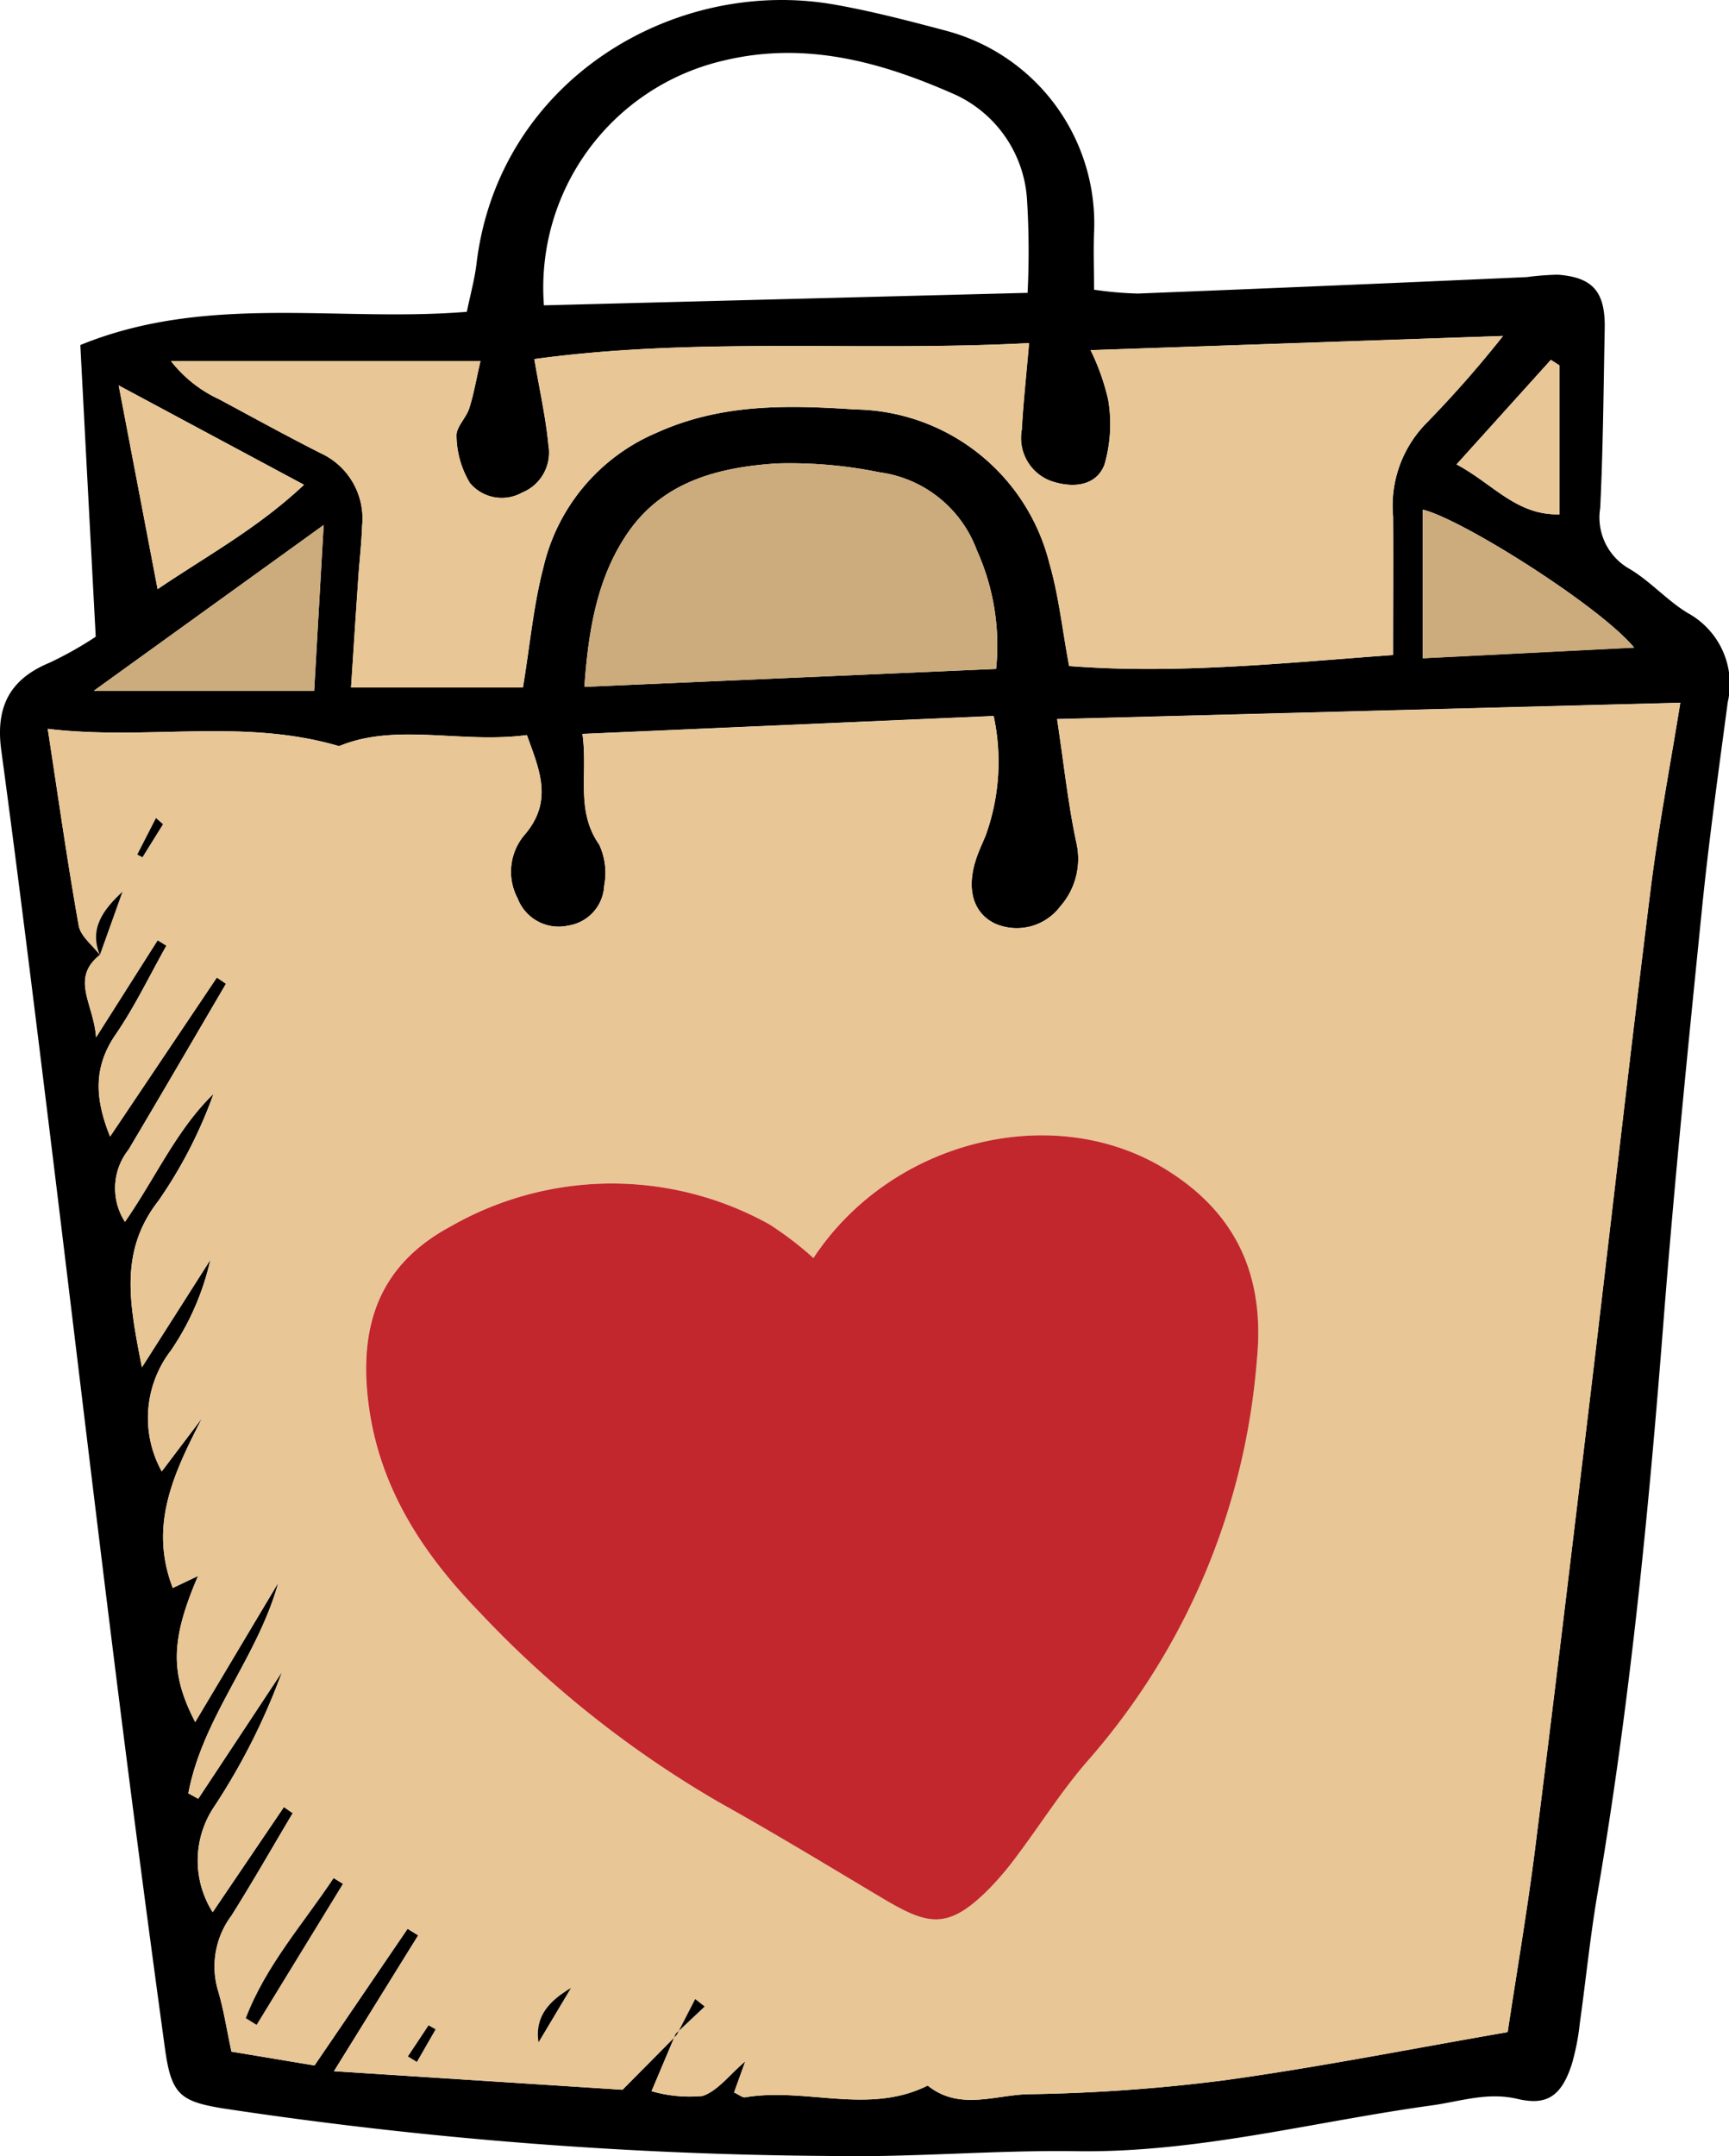 <svg xmlns="http://www.w3.org/2000/svg" width="89.821" height="112" viewBox="0 0 89.821 112">
  <g id="Group_3224" data-name="Group 3224" transform="translate(-41.496 0)">
    <g id="Group_3223" data-name="Group 3223" transform="translate(41.496 0)">
      <path id="Path_67045" data-name="Path 67045" d="M129.183,31.848a4.2,4.2,0,0,1,2.068,4.63c-.48,3.608-.986,7.216-1.349,10.839-.722,7.155-1.443,14.313-2,21.481-.771,9.9-1.745,19.761-3.414,29.548-.383,2.24-.607,4.509-.923,6.762a12.215,12.215,0,0,1-.421,2.135c-.525,1.59-1.249,2.152-2.812,1.781-1.58-.371-2.964.131-4.465.338-6.135.845-12.165,2.468-18.429,2.377-4.318-.063-8.641.341-12.954.247a220.005,220.005,0,0,1-31.427-2.473c-2.212-.368-2.665-.727-2.994-3.126Q48.674,96.252,47.409,86.1c-1.172-9.388-2.28-18.787-3.437-28.18-.779-6.325-1.558-12.648-2.412-18.963-.3-2.228.436-3.674,2.5-4.529a18.867,18.867,0,0,0,2.409-1.355c-.279-5.238-.538-10.117-.8-15.151,6.58-2.69,13.417-1.176,20.079-1.726.179-.878.4-1.668.5-2.475C67.376,4.178,76.53-1.246,84.887.245c1.944.346,3.865.848,5.776,1.357a10.355,10.355,0,0,1,7.675,10.322c-.047.987-.007,1.978-.007,3.124a18.736,18.736,0,0,0,2.272.2q10.109-.4,20.213-.855a13.918,13.918,0,0,1,1.608-.124c1.832.134,2.476.9,2.436,2.818-.062,3.1-.082,6.2-.234,9.3a3.063,3.063,0,0,0,1.538,3.171C127.239,30.2,128.108,31.2,129.183,31.848Zm-1.941,14.364c.4-3.2,1.008-6.376,1.545-9.711-10.848.283-21.405.56-32.376.848.361,2.387.575,4.443,1.008,6.449a3.739,3.739,0,0,1-.849,3.288,2.824,2.824,0,0,1-3.395.881c-1.107-.54-1.481-1.751-.988-3.3.137-.431.336-.843.51-1.264a11.264,11.264,0,0,0,.418-6.214c-7.123.31-14.1.613-21.361.931.291,2.094-.371,3.979.874,5.755A3.494,3.494,0,0,1,72.884,46a2.2,2.2,0,0,1-1.857,2.074,2.282,2.282,0,0,1-2.641-1.413,2.953,2.953,0,0,1,.4-3.343c1.448-1.741.739-3.313.082-5.137-3.419.452-6.807-.656-9.756.575-5.015-1.473-9.927-.275-15.136-.9.557,3.623,1.023,6.933,1.61,10.223.1.555.714,1.014,1.1,1.519-1.55,1.236-.324,2.521-.2,4.284,1.242-1.955,2.222-3.5,3.2-5.046l.455.283c-.871,1.544-1.64,3.161-2.638,4.615-1.145,1.665-1.1,3.288-.289,5.3,1.921-2.864,3.736-5.563,5.547-8.26.157.108.316.217.475.323-1.687,2.876-3.362,5.758-5.065,8.621a3.226,3.226,0,0,0-.184,3.747c1.6-2.306,2.683-4.794,4.6-6.648a23.71,23.71,0,0,1-2.86,5.553C47.678,65,48.216,67.7,48.868,71.024c1.349-2.119,2.454-3.853,3.556-5.586a13.7,13.7,0,0,1-2.046,4.706,5.745,5.745,0,0,0-.48,6.287c.727-.961,1.409-1.862,2.091-2.765-1.441,2.818-2.78,5.536-1.518,8.818.4-.187.762-.361,1.312-.623-1.433,3.343-1.451,5.064-.147,7.589,1.451-2.432,2.882-4.834,4.315-7.234-1.083,3.906-3.922,6.956-4.671,10.935.172.093.343.189.513.283q2.18-3.293,4.355-6.59a33.73,33.73,0,0,1-3.509,6.974,5.015,5.015,0,0,0-.095,5.508c1.309-1.933,2.506-3.7,3.7-5.462l.458.318c-1.058,1.776-2.083,3.575-3.183,5.324a4.407,4.407,0,0,0-.714,3.838c.311,1.022.47,2.092.714,3.224l4.315.719c1.742-2.556,3.288-4.832,4.836-7.1.182.114.366.227.55.341-1.374,2.215-2.745,4.43-4.375,7.057l14.989.964c1.03-1.04,1.864-1.88,2.685-2.71-.348.823-.7,1.665-1.175,2.783a7.087,7.087,0,0,0,2.641.25c.789-.257,1.394-1.092,2.227-1.8-.246.686-.416,1.156-.582,1.617.266.121.436.278.577.252,3.141-.532,6.408.928,9.482-.611,1.638,1.32,3.5.489,5.229.449a89.863,89.863,0,0,0,10.191-.724c4.878-.674,9.713-1.637,14.708-2.5.48-3.184,1.018-6.308,1.416-9.451.993-7.854,1.931-15.716,2.874-23.578C125.156,63.75,126.149,54.975,127.242,46.212Zm-4.734-19.5V18.978l-.445-.285c-1.59,1.761-3.178,3.522-4.9,5.43C119.076,25.145,120.274,26.775,122.508,26.717Zm-7.1,7.476c3.84-.192,7.277-.366,10.978-.553-1.747-2.122-8.9-6.658-10.978-7.165Zm.271-12.3a57.542,57.542,0,0,0,3.895-4.438l-21.425.737a11.819,11.819,0,0,1,.916,2.581,7.556,7.556,0,0,1-.194,3.368c-.458,1.173-1.742,1.219-2.827.83a2.384,2.384,0,0,1-1.468-2.659c.077-1.4.231-2.8.376-4.486-8.788.457-17.217-.333-25.7.83.274,1.62.6,3.045.734,4.491a2.236,2.236,0,0,1-1.364,2.442,2.16,2.16,0,0,1-2.72-.5,4.88,4.88,0,0,1-.694-2.432c-.032-.459.5-.936.66-1.441.229-.7.348-1.438.585-2.46H50.376a6.783,6.783,0,0,0,2.519,1.993c1.747.941,3.487,1.9,5.256,2.793a3.73,3.73,0,0,1,2.158,3.767c-.032.911-.139,1.817-.2,2.725-.129,1.877-.249,3.754-.376,5.682h8.932c.373-2.276.552-4.287,1.055-6.209A10.074,10.074,0,0,1,75.6,22.483c3.375-1.529,6.8-1.446,10.328-1.214A10.557,10.557,0,0,1,96.019,29.28c.478,1.643.657,3.373,1.02,5.316,5.557.434,11.115-.156,16.829-.573,0-2.649.015-4.928,0-7.2A6.116,6.116,0,0,1,115.684,21.892ZM94.879,15.211a43.657,43.657,0,0,0-.032-4.875,6.441,6.441,0,0,0-3.686-5.4c-3.818-1.7-7.78-2.818-12.053-1.794A12.106,12.106,0,0,0,69.753,15.86ZM93.244,34.745a12.023,12.023,0,0,0-1-6.161,6.276,6.276,0,0,0-5.047-4.05,23.31,23.31,0,0,0-5.358-.462c-3,.2-5.923.926-7.77,3.663-1.545,2.291-2,4.943-2.215,7.943C79.053,35.363,86.039,35.06,93.244,34.745ZM57.817,35.88c.159-2.773.306-5.359.493-8.609L46.371,35.88ZM49.684,30.6c2.593-1.754,5.2-3.156,7.605-5.42L47.663,20.02C48.39,23.823,49.012,27.082,49.684,30.6Z" transform="translate(-41.496 0)"/>
      <path id="Path_67046" data-name="Path 67046" d="M54.181,157.772q.586-1.643,1.175-3.285c-.991.916-1.747,1.9-1.175,3.285-.381-.5-1-.964-1.1-1.519-.587-3.29-1.053-6.6-1.61-10.223,5.209.621,10.122-.578,15.136.9,2.949-1.231,6.336-.124,9.756-.575.657,1.824,1.366,3.4-.082,5.137a2.953,2.953,0,0,0-.4,3.343,2.281,2.281,0,0,0,2.641,1.413,2.2,2.2,0,0,0,1.857-2.074,3.494,3.494,0,0,0-.254-2.122c-1.244-1.776-.582-3.661-.874-5.755,7.262-.318,14.238-.621,21.361-.931a11.265,11.265,0,0,1-.418,6.214c-.174.421-.373.833-.51,1.264-.493,1.544-.119,2.755.988,3.3a2.824,2.824,0,0,0,3.395-.881,3.739,3.739,0,0,0,.849-3.288c-.433-2.006-.647-4.062-1.008-6.449,10.97-.288,21.527-.565,32.376-.848-.538,3.335-1.147,6.509-1.545,9.711-1.093,8.763-2.086,17.538-3.133,26.305-.943,7.862-1.881,15.724-2.874,23.578-.4,3.144-.936,6.267-1.416,9.451-4.995.865-9.83,1.829-14.708,2.5a89.867,89.867,0,0,1-10.191.724c-1.73.04-3.591.87-5.229-.449-3.074,1.539-6.341.078-9.482.611-.142.025-.311-.131-.577-.252.167-.462.336-.931.582-1.617-.834.706-1.438,1.542-2.227,1.8a7.088,7.088,0,0,1-2.641-.25c.47-1.118.826-1.96,1.175-2.783l.137-.139.107-.207c.448-.421.9-.84,1.341-1.262l-.493-.389c-.284.55-.565,1.1-.849,1.65l-.164.154c-.027.063-.055.126-.08.192-.821.83-1.655,1.67-2.685,2.71-4.654-.3-9.562-.616-14.989-.964,1.63-2.627,3-4.842,4.375-7.057-.184-.114-.368-.227-.55-.341-1.548,2.273-3.093,4.549-4.836,7.1l-4.315-.719c-.244-1.133-.4-2.2-.714-3.224a4.407,4.407,0,0,1,.714-3.838c1.1-1.748,2.125-3.547,3.183-5.324l-.458-.318c-1.195,1.766-2.392,3.53-3.7,5.462a5.015,5.015,0,0,1,.095-5.508,33.73,33.73,0,0,0,3.509-6.974q-2.176,3.3-4.355,6.59c-.169-.093-.341-.189-.513-.283.749-3.979,3.589-7.029,4.671-10.935-1.433,2.4-2.864,4.8-4.315,7.234-1.3-2.526-1.287-4.246.147-7.589-.55.262-.916.436-1.312.623-1.262-3.283.077-6,1.518-8.818-.682.9-1.364,1.8-2.091,2.765a5.745,5.745,0,0,1,.48-6.287,13.7,13.7,0,0,0,2.046-4.705c-1.1,1.733-2.207,3.467-3.556,5.586-.652-3.328-1.19-6.023.859-8.649a23.71,23.71,0,0,0,2.86-5.553c-1.916,1.854-3,4.342-4.6,6.648a3.226,3.226,0,0,1,.184-3.747c1.7-2.864,3.377-5.745,5.065-8.621-.159-.106-.319-.214-.475-.323-1.812,2.7-3.626,5.4-5.547,8.26-.814-2.013-.856-3.636.289-5.3,1-1.453,1.767-3.071,2.638-4.615l-.455-.283c-.981,1.544-1.961,3.091-3.2,5.046C53.858,160.293,52.631,159.009,54.181,157.772Zm60.1,21.037c.423-4.3-1.01-7.615-4.761-9.916-5.809-3.563-14.218-1.526-18.282,4.62a17.316,17.316,0,0,0-2.3-1.756,16.843,16.843,0,0,0-16.535.108c-3.713,1.988-4.848,5.162-4.248,9.431.607,4.3,2.884,7.665,5.729,10.6a54.743,54.743,0,0,0,12.478,9.9c2.832,1.579,5.607,3.265,8.394,4.928,2.426,1.446,3.449,1.759,5.677-.517a16.2,16.2,0,0,0,1.386-1.653c1.249-1.663,2.364-3.444,3.733-5A35.793,35.793,0,0,0,114.286,178.809ZM76.973,214.251l1.687-2.823C77.575,212.073,76.751,212.866,76.973,214.251Zm-6.319,1.019q.489-.844.973-1.693c-.122-.068-.244-.136-.366-.207-.358.54-.714,1.077-1.073,1.615C70.343,215.081,70.5,215.177,70.654,215.27Zm-8.332-1.925q2.244-3.66,4.482-7.322l-.48-.3c-1.588,2.384-3.524,4.549-4.562,7.274C61.948,213.113,62.135,213.229,62.322,213.345ZM56.4,152.7q.534-.855,1.068-1.716c-.122-.106-.244-.212-.366-.32l-.971,1.895C56.217,152.6,56.307,152.653,56.4,152.7Z" transform="translate(-48.992 -108.169)" fill="#e8c695"/>
      <path id="Path_67047" data-name="Path 67047" d="M350.882,74.375v7.738c-2.235.058-3.432-1.572-5.346-2.594l4.9-5.43Z" transform="translate(-269.869 -55.397)" fill="#e8c695"/>
      <path id="Path_67048" data-name="Path 67048" d="M349.484,112.1c-3.7.187-7.138.361-10.978.553V104.93C340.584,105.437,347.737,109.974,349.484,112.1Z" transform="translate(-264.589 -78.456)" fill="#ccab7c"/>
      <path id="Path_67049" data-name="Path 67049" d="M146.379,69.18a57.543,57.543,0,0,1-3.895,4.438,6.116,6.116,0,0,0-1.822,4.928c.02,2.276,0,4.554,0,7.2-5.714.416-11.271,1.007-16.829.573-.363-1.943-.543-3.674-1.02-5.316a10.557,10.557,0,0,0-10.092-8.011c-3.526-.232-6.953-.315-10.328,1.214a10.074,10.074,0,0,0-5.881,7.024c-.5,1.923-.682,3.933-1.055,6.209H86.531c.127-1.928.246-3.8.376-5.682.062-.908.169-1.814.2-2.725a3.73,3.73,0,0,0-2.158-3.767c-1.769-.9-3.509-1.852-5.256-2.793a6.783,6.783,0,0,1-2.519-1.993H93.26c-.236,1.022-.356,1.759-.585,2.46-.162.5-.692.981-.66,1.441a4.88,4.88,0,0,0,.694,2.432,2.16,2.16,0,0,0,2.72.5,2.236,2.236,0,0,0,1.364-2.442c-.137-1.446-.46-2.871-.734-4.491,8.479-1.163,16.908-.373,25.7-.83-.144,1.683-.3,3.083-.376,4.486a2.384,2.384,0,0,0,1.468,2.659c1.085.389,2.369.343,2.827-.83a7.556,7.556,0,0,0,.194-3.368,11.821,11.821,0,0,0-.916-2.581Z" transform="translate(-68.296 -51.725)" fill="#e8c695"/>
      <path id="Path_67050" data-name="Path 67050" d="M159.431,235.49c3.751,2.3,5.184,5.619,4.761,9.916a35.793,35.793,0,0,1-8.725,20.747c-1.369,1.554-2.484,3.335-3.733,5a16.208,16.208,0,0,1-1.386,1.653c-2.227,2.276-3.25,1.963-5.677.517-2.787-1.663-5.562-3.348-8.394-4.928a54.743,54.743,0,0,1-12.478-9.9c-2.845-2.932-5.122-6.3-5.729-10.6-.6-4.269.535-7.443,4.248-9.431a16.843,16.843,0,0,1,16.535-.109,17.317,17.317,0,0,1,2.3,1.756C145.213,233.963,153.623,231.927,159.431,235.49Z" transform="translate(-98.898 -174.765)" fill="#c1272d"/>
      <path id="Path_67051" data-name="Path 67051" d="M183.866,99.837a12.023,12.023,0,0,1,1,6.161c-7.2.315-14.191.618-21.39.934.219-3,.669-5.652,2.215-7.943,1.847-2.738,4.773-3.459,7.77-3.663a23.31,23.31,0,0,1,5.358.462A6.276,6.276,0,0,1,183.866,99.837Z" transform="translate(-133.119 -71.253)" fill="#ccab7c"/>
      <path id="Path_67052" data-name="Path 67052" d="M184.547,411.938c-.445.421-.893.84-1.341,1.262.284-.55.565-1.1.849-1.65Z" transform="translate(-147.939 -307.713)"/>
      <path id="Path_67053" data-name="Path 67053" d="M182.71,418.09l-.107.207-.057-.053Z" transform="translate(-147.443 -312.603)"/>
      <path id="Path_67054" data-name="Path 67054" d="M182.363,418.753l-.137.139c.025-.066.052-.129.08-.192Z" transform="translate(-147.202 -313.059)"/>
      <path id="Path_67055" data-name="Path 67055" d="M155.5,409.26l-1.687,2.823C153.6,410.7,154.419,409.906,155.5,409.26Z" transform="translate(-125.836 -306.001)"/>
      <path id="Path_67056" data-name="Path 67056" d="M128.1,417.167q-.485.848-.973,1.693c-.154-.093-.311-.189-.465-.285.358-.537.714-1.075,1.073-1.615C127.861,417.031,127.983,417.1,128.1,417.167Z" transform="translate(-105.47 -311.758)"/>
      <path id="Path_67057" data-name="Path 67057" d="M97.848,386.958q-2.24,3.66-4.482,7.322c-.187-.116-.373-.232-.56-.346,1.038-2.725,2.974-4.89,4.562-7.274Z" transform="translate(-80.036 -289.103)"/>
      <path id="Path_67058" data-name="Path 67058" d="M73.024,108.09c-.187,3.25-.333,5.836-.493,8.609H61.086Z" transform="translate(-56.211 -80.818)" fill="#ccab7c"/>
      <path id="Path_67059" data-name="Path 67059" d="M75.9,84.512c-2.409,2.263-5.012,3.666-7.605,5.42-.672-3.52-1.294-6.779-2.021-10.582Z" transform="translate(-60.109 -59.329)" fill="#e8c695"/>
      <path id="Path_67060" data-name="Path 67060" d="M71.5,168.74q-.534.859-1.068,1.716c-.09-.045-.179-.093-.269-.141l.971-1.895C71.259,168.528,71.38,168.634,71.5,168.74Z" transform="translate(-63.031 -125.927)"/>
      <path id="Path_67061" data-name="Path 67061" d="M62.924,183.58q-.586,1.643-1.175,3.285C61.177,185.485,61.934,184.5,62.924,183.58Z" transform="translate(-56.561 -137.262)"/>
    </g>
  </g>
</svg>
